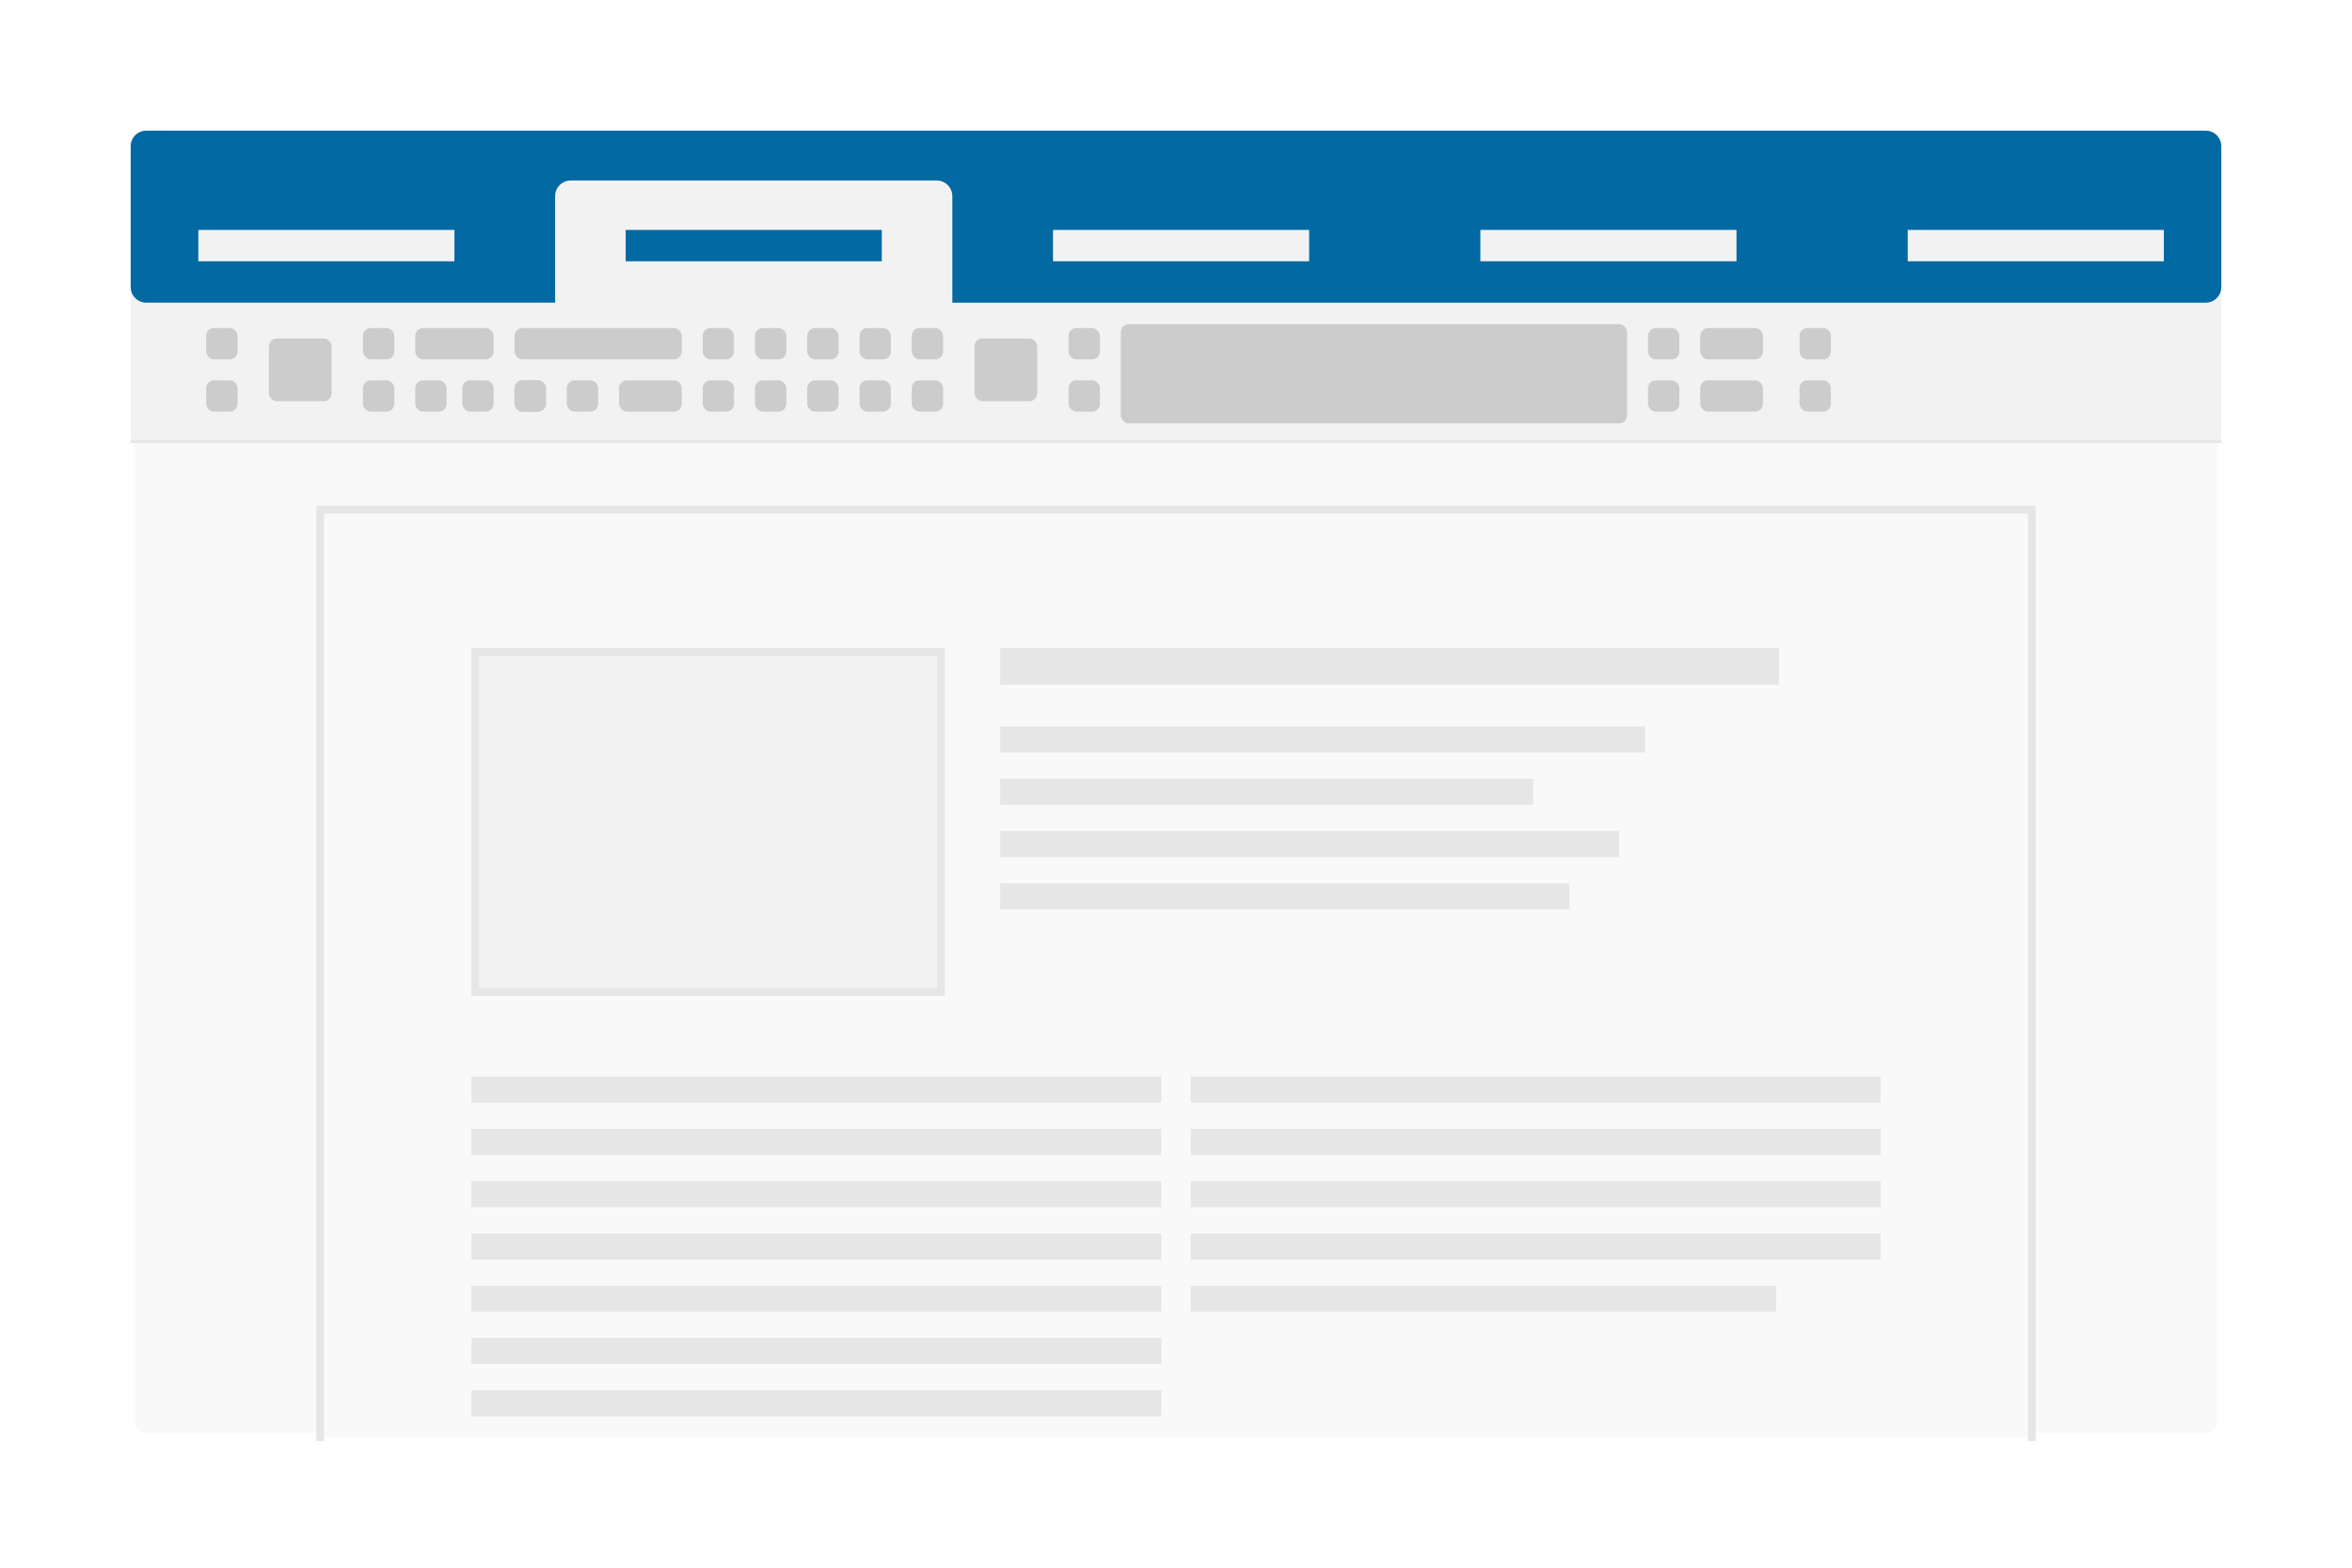 <?xml version="1.0" encoding="UTF-8" standalone="no"?>
<!-- Created with Inkscape (http://www.inkscape.org/) -->

<svg
   width="900"
   height="600"
   viewBox="0 0 238.125 158.75"
   version="1.1"
   id="svg1"
   inkscape:version="1.4.2 (ebf0e940d0, 2025-05-08)"
   sodipodi:docname="Notebookbar.svg"
   xmlns:inkscape="http://www.inkscape.org/namespaces/inkscape"
   xmlns:sodipodi="http://sodipodi.sourceforge.net/DTD/sodipodi-0.dtd"
   xmlns="http://www.w3.org/2000/svg"
   xmlns:svg="http://www.w3.org/2000/svg">
  <sodipodi:namedview
     id="namedview1"
     pagecolor="#e8e8e8"
     bordercolor="#cccccc"
     borderopacity="1"
     inkscape:showpageshadow="0"
     inkscape:pageopacity="1"
     inkscape:pagecheckerboard="0"
     inkscape:deskcolor="#d1d1d1"
     inkscape:document-units="px"
     showguides="true"
     inkscape:zoom="0.44660697"
     inkscape:cx="1136.3459"
     inkscape:cy="443.34284"
     inkscape:window-width="1920"
     inkscape:window-height="1020"
     inkscape:window-x="0"
     inkscape:window-y="32"
     inkscape:window-maximized="1"
     inkscape:current-layer="rect18">
    <sodipodi:guide
       position="31.124,139.7"
       orientation="0,-1"
       id="guide6"
       inkscape:locked="false" />
    <sodipodi:guide
       position="20.079,132.556"
       orientation="1,0"
       id="guide7"
       inkscape:locked="false" />
    <sodipodi:guide
       position="219.075,119.592"
       orientation="1,0"
       id="guide13"
       inkscape:locked="false" />
    <sodipodi:guide
       position="47.723,73.469"
       orientation="1,0"
       id="guide8"
       inkscape:locked="false" />
    <sodipodi:guide
       position="190.401,82.508"
       orientation="1,0"
       id="guide10"
       inkscape:locked="false" />
    <sodipodi:guide
       position="174.33,124"
       orientation="1,0"
       id="guide102"
       inkscape:locked="false" />
    <sodipodi:guide
       position="164.73,123.945"
       orientation="1,0"
       id="guide132"
       inkscape:locked="false" />
    <sodipodi:guide
       position="75.456,107.54"
       orientation="0,-1"
       id="guide11"
       inkscape:locked="false" />
    <sodipodi:guide
       position="58.354,93.121"
       orientation="0,-1"
       id="guide12"
       inkscape:locked="false" />
    <sodipodi:guide
       position="32.809,12.833"
       orientation="0,-1"
       id="guide14"
       inkscape:locked="false" />
  </sodipodi:namedview>
  <defs
     id="defs1">
    <filter
       inkscape:collect="always"
       style="color-interpolation-filters:sRGB"
       id="filter14"
       x="-0.027"
       y="-0.043"
       width="1.053"
       height="1.085">
      <feGaussianBlur
         inkscape:collect="always"
         stdDeviation="2.178"
         id="feGaussianBlur14" />
    </filter>
  </defs>
  <g
     inkscape:label="Layer 1"
     inkscape:groupmode="layer"
     id="layer1">
    <rect
       style="display:inline;fill:#989898;fill-opacity:1;stroke:#ffffff;stroke-width:0.794;paint-order:fill markers stroke;filter:url(#filter14)"
       id="rect14"
       width="211.667"
       height="132.292"
       x="13.229"
       y="13.229"
       rx="1.587"
       ry="1.587"
       inkscape:label="shadow" />
    <rect
       style="display:inline;fill:#f2f2f2;fill-opacity:1;stroke:#ffffff;stroke-width:0.794;paint-order:fill markers stroke"
       id="rect17"
       width="211.667"
       height="132.292"
       x="13.229"
       y="13.229"
       rx="1.587"
       ry="1.587"
       inkscape:label="dialog bg" />
    <path
       id="rect15"
       style="display:inline;fill:#f9f9f9;stroke:#ffffff;stroke-width:0.794;paint-order:fill markers stroke"
       inkscape:label="dialog"
       d="M 14.817,13.229 H 223.308 c 0.879,0 1.587,0.708 1.587,1.587 V 143.933 c 0,0.879 -0.708,1.587 -1.587,1.587 H 14.817 c -0.879,0 -1.587,-0.708 -1.587,-1.587 V 14.817 c 0,-0.879 0.708,-1.587 1.587,-1.587 z" />
    <g
       id="g14"
       inkscape:label="tabs"
       transform="translate(0,1.794)">
      <rect
         style="opacity:1;fill:#f2f2f2;fill-opacity:1;stroke:none;stroke-width:1.032;stroke-opacity:1;paint-order:fill markers stroke"
         id="rect3"
         width="211.667"
         height="28.575"
         x="13.229"
         y="14.49" />
      <path
         id="rect1"
         style="opacity:1;fill:#0369a2;fill-opacity:1;stroke-width:2.519;paint-order:fill markers stroke"
         d="m 14.817,13.229 c -0.879,0 -1.587,0.708 -1.587,1.587 v 14.245 c 0,0.879 0.708,1.587 1.587,1.587 h 41.385 V 19.863 c 0,-0.879 0.708,-1.587 1.587,-1.587 h 37.042 c 0.879,0 1.587,0.708 1.587,1.587 V 30.649 H 223.308 c 0.879,0 1.587,-0.708 1.587,-1.587 V 14.817 c 0,-0.879 -0.708,-1.587 -1.587,-1.587 z"
         inkscape:label="color coded bar"
         transform="translate(0,-1.794)"
         sodipodi:nodetypes="sssscsssscsssss" />
      <rect
         style="fill:#f2f2f2;fill-opacity:1;stroke:none;stroke-width:0.421;paint-order:fill markers stroke"
         id="rect2"
         width="25.929"
         height="3.175"
         x="20.079"
         y="21.489" />
      <rect
         style="fill:#0369a2;fill-opacity:1;stroke:none;stroke-width:0.421;paint-order:fill markers stroke"
         id="rect7"
         width="25.929"
         height="3.175"
         x="63.346"
         y="21.489" />
      <rect
         style="fill:#f2f2f2;stroke:none;stroke-width:0.421;paint-order:fill markers stroke"
         id="rect8"
         width="25.929"
         height="3.175"
         x="106.612"
         y="21.489" />
      <rect
         style="fill:#f2f2f2;stroke:none;stroke-width:0.421;paint-order:fill markers stroke"
         id="rect9"
         width="25.929"
         height="3.175"
         x="149.879"
         y="21.489" />
      <rect
         style="fill:#f2f2f2;stroke:none;stroke-width:0.421;paint-order:fill markers stroke"
         id="rect12"
         width="25.929"
         height="3.175"
         x="193.146"
         y="21.489" />
      <g
         id="rect18"
         style="opacity:1">
        <path
           style="opacity:1;baseline-shift:baseline;display:inline;overflow:visible;vector-effect:none;fill:#f9f9f9;paint-order:fill markers stroke;enable-background:accumulate;stop-color:#000000;stop-opacity:1"
           d="M 32.411,45.566 H 205.714 V 143.727 H 32.411 Z"
           id="path1" />
        <path
           style="baseline-shift:baseline;display:inline;overflow:visible;vector-effect:none;fill:#e6e6e6;paint-order:fill markers stroke;enable-background:accumulate;stop-color:#000000;stop-opacity:1"
           d="m 206.111,144.123 0,-94.708 H 32.014 l 0,94.708 M 32.809,50.208 H 205.316 V 144.123 H 32.809 Z"
           id="path2"
           sodipodi:nodetypes="ccccccccc" />
      </g>
      <rect
         style="opacity:1;fill:#e6e6e6;fill-opacity:1;stroke:none;stroke-width:0.099;stroke-opacity:1;paint-order:fill markers stroke"
         id="rect4"
         width="211.667"
         height="0.265"
         x="13.229"
         y="42.801" />
    </g>
    <g
       id="g48"
       transform="translate(55.533,-44.663)">
      <rect
         style="display:inline;fill:#cccccc;stroke:none;stroke-width:0.147;paint-order:fill markers stroke"
         id="rect12-1"
         width="3.175"
         height="3.175"
         x="-34.66"
         y="77.881"
         rx="0.794"
         ry="0.794" />
      <rect
         style="display:inline;fill:#cccccc;stroke:none;stroke-width:0.147;paint-order:fill markers stroke"
         id="rect69"
         width="3.175"
         height="3.175"
         x="-18.785"
         y="77.881"
         rx="0.794"
         ry="0.794" />
      <rect
         style="display:inline;fill:#cccccc;stroke:none;stroke-width:0.147;paint-order:fill markers stroke"
         id="rect73"
         width="3.175"
         height="3.175"
         x="15.61"
         y="77.881"
         rx="0.794"
         ry="0.794" />
      <rect
         style="display:inline;fill:#cccccc;stroke:none;stroke-width:0.147;paint-order:fill markers stroke"
         id="rect74"
         width="3.175"
         height="3.175"
         x="20.902"
         y="77.881"
         rx="0.794"
         ry="0.794" />
      <rect
         style="display:inline;fill:#cccccc;stroke:none;stroke-width:0.147;paint-order:fill markers stroke"
         id="rect75"
         width="3.175"
         height="3.175"
         x="26.194"
         y="77.881"
         rx="0.794"
         ry="0.794" />
      <rect
         style="display:inline;fill:#cccccc;stroke:none;stroke-width:0.147;paint-order:fill markers stroke"
         id="rect48"
         width="3.175"
         height="3.175"
         x="31.485"
         y="77.881"
         rx="0.794"
         ry="0.794" />
      <rect
         style="display:inline;fill:#cccccc;stroke:none;stroke-width:0.294;paint-order:fill markers stroke"
         id="rect50"
         width="6.35"
         height="6.35"
         x="-28.31"
         y="78.94"
         rx="0.794"
         ry="0.794" />
      <rect
         style="display:inline;fill:#cccccc;stroke:none;stroke-width:0.147;paint-order:fill markers stroke"
         id="rect52"
         width="3.175"
         height="3.175"
         x="36.777"
         y="77.881"
         rx="0.794"
         ry="0.794" />
      <rect
         style="display:inline;fill:#cccccc;stroke:none;stroke-width:0.147;paint-order:fill markers stroke"
         id="rect53"
         width="3.175"
         height="3.175"
         x="-34.66"
         y="83.173"
         rx="0.794"
         ry="0.794" />
      <rect
         style="display:inline;fill:#cccccc;stroke:none;stroke-width:0.147;paint-order:fill markers stroke"
         id="rect58"
         width="3.175"
         height="3.175"
         x="26.194"
         y="83.173"
         rx="0.794"
         ry="0.794" />
      <rect
         style="display:inline;fill:#cccccc;stroke:none;stroke-width:0.147;paint-order:fill markers stroke"
         id="rect59"
         width="3.175"
         height="3.175"
         x="31.485"
         y="83.173"
         rx="0.794"
         ry="0.794" />
      <rect
         style="display:inline;fill:#cccccc;stroke:none;stroke-width:0.147;paint-order:fill markers stroke"
         id="rect60"
         width="3.175"
         height="3.175"
         x="36.777"
         y="83.173"
         rx="0.794"
         ry="0.794" />
      <rect
         style="display:inline;fill:#cccccc;stroke:none;stroke-width:0.147;paint-order:fill markers stroke"
         id="rect87"
         width="3.175"
         height="3.175"
         x="-18.785"
         y="83.173"
         rx="0.794"
         ry="0.794" />
      <rect
         style="display:inline;fill:#cccccc;stroke:none;stroke-width:0.233;paint-order:fill markers stroke"
         id="rect88"
         width="7.938"
         height="3.175"
         x="-13.494"
         y="77.881"
         rx="0.794"
         ry="0.794" />
      <rect
         style="display:inline;fill:#cccccc;stroke:none;stroke-width:0.34;paint-order:fill markers stroke"
         id="rect89"
         width="16.933"
         height="3.175"
         x="-3.44"
         y="77.881"
         rx="0.794"
         ry="0.794" />
      <rect
         style="display:inline;fill:#cccccc;stroke:none;stroke-width:0.147;paint-order:fill markers stroke"
         id="rect90"
         width="3.175"
         height="3.175"
         x="-8.731"
         y="83.173"
         rx="0.794"
         ry="0.794" />
      <rect
         style="display:inline;fill:#cccccc;stroke:none;stroke-width:0.147;paint-order:fill markers stroke"
         id="rect91"
         width="3.175"
         height="3.175"
         x="1.852"
         y="83.173"
         rx="0.794"
         ry="0.794" />
      <rect
         style="display:inline;fill:#cccccc;stroke:none;stroke-width:0.147;paint-order:fill markers stroke"
         id="rect92"
         width="3.175"
         height="3.175"
         x="15.61"
         y="83.173"
         rx="0.794"
         ry="0.794" />
      <rect
         style="display:inline;fill:#cccccc;stroke:none;stroke-width:0.147;paint-order:fill markers stroke"
         id="rect93"
         width="3.175"
         height="3.175"
         x="20.902"
         y="83.173"
         rx="0.794"
         ry="0.794" />
      <rect
         style="display:inline;fill:#cccccc;stroke:none;stroke-width:1.052;paint-order:fill markers stroke"
         id="rect97"
         width="51.254"
         height="10.054"
         x="57.944"
         y="77.484"
         rx="0.794"
         ry="0.794" />
      <rect
         style="display:inline;fill:#cccccc;stroke:none;stroke-width:0.147;paint-order:fill markers stroke"
         id="rect110"
         width="3.175"
         height="3.175"
         x="-13.494"
         y="83.173"
         rx="0.794"
         ry="0.794" />
      <rect
         style="display:inline;fill:#cccccc;stroke:none;stroke-width:0.147;paint-order:fill markers stroke"
         id="rect111"
         width="3.175"
         height="3.175"
         x="-3.44"
         y="83.173"
         rx="0.794"
         ry="0.794" />
      <rect
         style="display:inline;fill:#cccccc;stroke:none;stroke-width:0.147;paint-order:fill markers stroke"
         id="rect116"
         width="3.175"
         height="3.175"
         x="-3.44"
         y="83.173"
         rx="0.794"
         ry="0.794" />
      <rect
         style="display:inline;fill:#cccccc;stroke:none;stroke-width:0.208;paint-order:fill markers stroke"
         id="rect117"
         width="6.35"
         height="3.175"
         x="7.144"
         y="83.173"
         rx="0.794"
         ry="0.794" />
      <rect
         style="display:inline;fill:#cccccc;stroke:none;stroke-width:0.147;paint-order:fill markers stroke"
         id="rect119"
         width="3.175"
         height="3.175"
         x="52.652"
         y="77.881"
         rx="0.794"
         ry="0.794" />
      <rect
         style="display:inline;fill:#cccccc;stroke:none;stroke-width:0.294;paint-order:fill markers stroke"
         id="rect120"
         width="6.35"
         height="6.35"
         x="43.127"
         y="78.94"
         rx="0.794"
         ry="0.794" />
      <rect
         style="display:inline;fill:#cccccc;stroke:none;stroke-width:0.147;paint-order:fill markers stroke"
         id="rect122"
         width="3.175"
         height="3.175"
         x="52.652"
         y="83.173"
         rx="0.794"
         ry="0.794" />
      <rect
         style="display:inline;fill:#cccccc;stroke:none;stroke-width:0.147;paint-order:fill markers stroke"
         id="rect130"
         width="3.175"
         height="3.175"
         x="111.314"
         y="77.881"
         rx="0.794"
         ry="0.794" />
      <rect
         style="display:inline;fill:#cccccc;stroke:none;stroke-width:0.147;paint-order:fill markers stroke"
         id="rect132"
         width="3.175"
         height="3.175"
         x="111.314"
         y="83.173"
         rx="0.794"
         ry="0.794" />
      <rect
         style="display:inline;fill:#cccccc;stroke:none;stroke-width:0.208;paint-order:fill markers stroke"
         id="rect134"
         width="6.35"
         height="3.175"
         x="116.606"
         y="77.881"
         rx="0.794"
         ry="0.794" />
      <rect
         style="display:inline;fill:#cccccc;stroke:none;stroke-width:0.208;paint-order:fill markers stroke"
         id="rect136"
         width="6.35"
         height="3.175"
         x="116.606"
         y="83.173"
         rx="0.794"
         ry="0.794" />
      <rect
         style="display:inline;fill:#cccccc;stroke:none;stroke-width:0.147;paint-order:fill markers stroke"
         id="rect138"
         width="3.175"
         height="3.175"
         x="126.66"
         y="77.881"
         rx="0.794"
         ry="0.794" />
      <rect
         style="display:inline;fill:#cccccc;stroke:none;stroke-width:0.147;paint-order:fill markers stroke"
         id="rect140"
         width="3.175"
         height="3.175"
         x="126.66"
         y="83.173"
         rx="0.794"
         ry="0.794" />
    </g>
    <rect
       style="fill:#f2f2f2;fill-opacity:1;stroke:#e6e6e6;stroke-width:0.794;paint-order:fill markers stroke"
       id="rect19"
       width="47.146"
       height="34.424"
       x="48.12"
       y="66.026" />
    <rect
       style="fill:#e6e6e6;fill-opacity:1;stroke:none;stroke-width:0.672;stroke-opacity:1;paint-order:fill markers stroke"
       id="rect20"
       width="78.846"
       height="3.704"
       x="101.265"
       y="65.629" />
    <rect
       style="fill:#e6e6e6;fill-opacity:1;stroke:none;stroke-width:0.517;stroke-opacity:1;paint-order:fill markers stroke"
       id="rect22"
       width="65.295"
       height="2.646"
       x="101.265"
       y="73.566" />
    <rect
       style="fill:#e6e6e6;fill-opacity:1;stroke:none;stroke-width:0.47;stroke-opacity:1;paint-order:fill markers stroke"
       id="rect23"
       width="53.975"
       height="2.646"
       x="101.265"
       y="78.858" />
    <rect
       style="fill:#e6e6e6;fill-opacity:1;stroke:none;stroke-width:0.506;stroke-opacity:1;paint-order:fill markers stroke"
       id="rect24"
       width="62.649"
       height="2.646"
       x="101.265"
       y="84.15" />
    <rect
       style="fill:#e6e6e6;fill-opacity:1;stroke:none;stroke-width:0.485;stroke-opacity:1;paint-order:fill markers stroke"
       id="rect5"
       width="57.622"
       height="2.646"
       x="101.265"
       y="89.441" />
    <rect
       style="fill:#e6e6e6;fill-opacity:1;stroke:none;stroke-width:0.534;stroke-opacity:1;paint-order:fill markers stroke"
       id="rect6"
       width="69.85"
       height="2.646"
       x="47.723"
       y="109.02" />
    <rect
       style="fill:#e6e6e6;fill-opacity:1;stroke:none;stroke-width:0.534;stroke-opacity:1;paint-order:fill markers stroke"
       id="rect32"
       width="69.85"
       height="2.646"
       x="47.723"
       y="114.311" />
    <rect
       style="fill:#e6e6e6;fill-opacity:1;stroke:none;stroke-width:0.534;stroke-opacity:1;paint-order:fill markers stroke"
       id="rect34"
       width="69.85"
       height="2.646"
       x="47.723"
       y="119.603" />
    <rect
       style="fill:#e6e6e6;fill-opacity:1;stroke:none;stroke-width:0.534;stroke-opacity:1;paint-order:fill markers stroke"
       id="rect36"
       width="69.85"
       height="2.646"
       x="47.723"
       y="124.895" />
    <rect
       style="fill:#e6e6e6;fill-opacity:1;stroke:none;stroke-width:0.534;stroke-opacity:1;paint-order:fill markers stroke"
       id="rect37"
       width="69.85"
       height="2.646"
       x="120.552"
       y="109.02" />
    <rect
       style="fill:#e6e6e6;fill-opacity:1;stroke:none;stroke-width:0.534;stroke-opacity:1;paint-order:fill markers stroke"
       id="rect38"
       width="69.85"
       height="2.646"
       x="120.552"
       y="114.311" />
    <rect
       style="fill:#e6e6e6;fill-opacity:1;stroke:none;stroke-width:0.534;stroke-opacity:1;paint-order:fill markers stroke"
       id="rect39"
       width="69.85"
       height="2.646"
       x="120.552"
       y="119.603" />
    <rect
       style="fill:#e6e6e6;fill-opacity:1;stroke:none;stroke-width:0.534;stroke-opacity:1;paint-order:fill markers stroke"
       id="rect40"
       width="69.85"
       height="2.646"
       x="120.552"
       y="124.895" />
    <rect
       style="fill:#e6e6e6;fill-opacity:1;stroke:none;stroke-width:0.534;stroke-opacity:1;paint-order:fill markers stroke"
       id="rect45"
       width="69.85"
       height="2.646"
       x="47.723"
       y="130.186" />
    <rect
       style="fill:#e6e6e6;fill-opacity:1;stroke:none;stroke-width:0.534;stroke-opacity:1;paint-order:fill markers stroke"
       id="rect46"
       width="69.85"
       height="2.646"
       x="47.723"
       y="135.478" />
    <rect
       style="fill:#e6e6e6;fill-opacity:1;stroke:none;stroke-width:0.534;stroke-opacity:1;paint-order:fill markers stroke"
       id="rect47"
       width="69.85"
       height="2.646"
       x="47.723"
       y="140.77" />
    <rect
       style="fill:#e6e6e6;fill-opacity:1;stroke:none;stroke-width:0.492;stroke-opacity:1;paint-order:fill markers stroke"
       id="rect49"
       width="59.267"
       height="2.646"
       x="120.552"
       y="130.186" />
  </g>
</svg>

